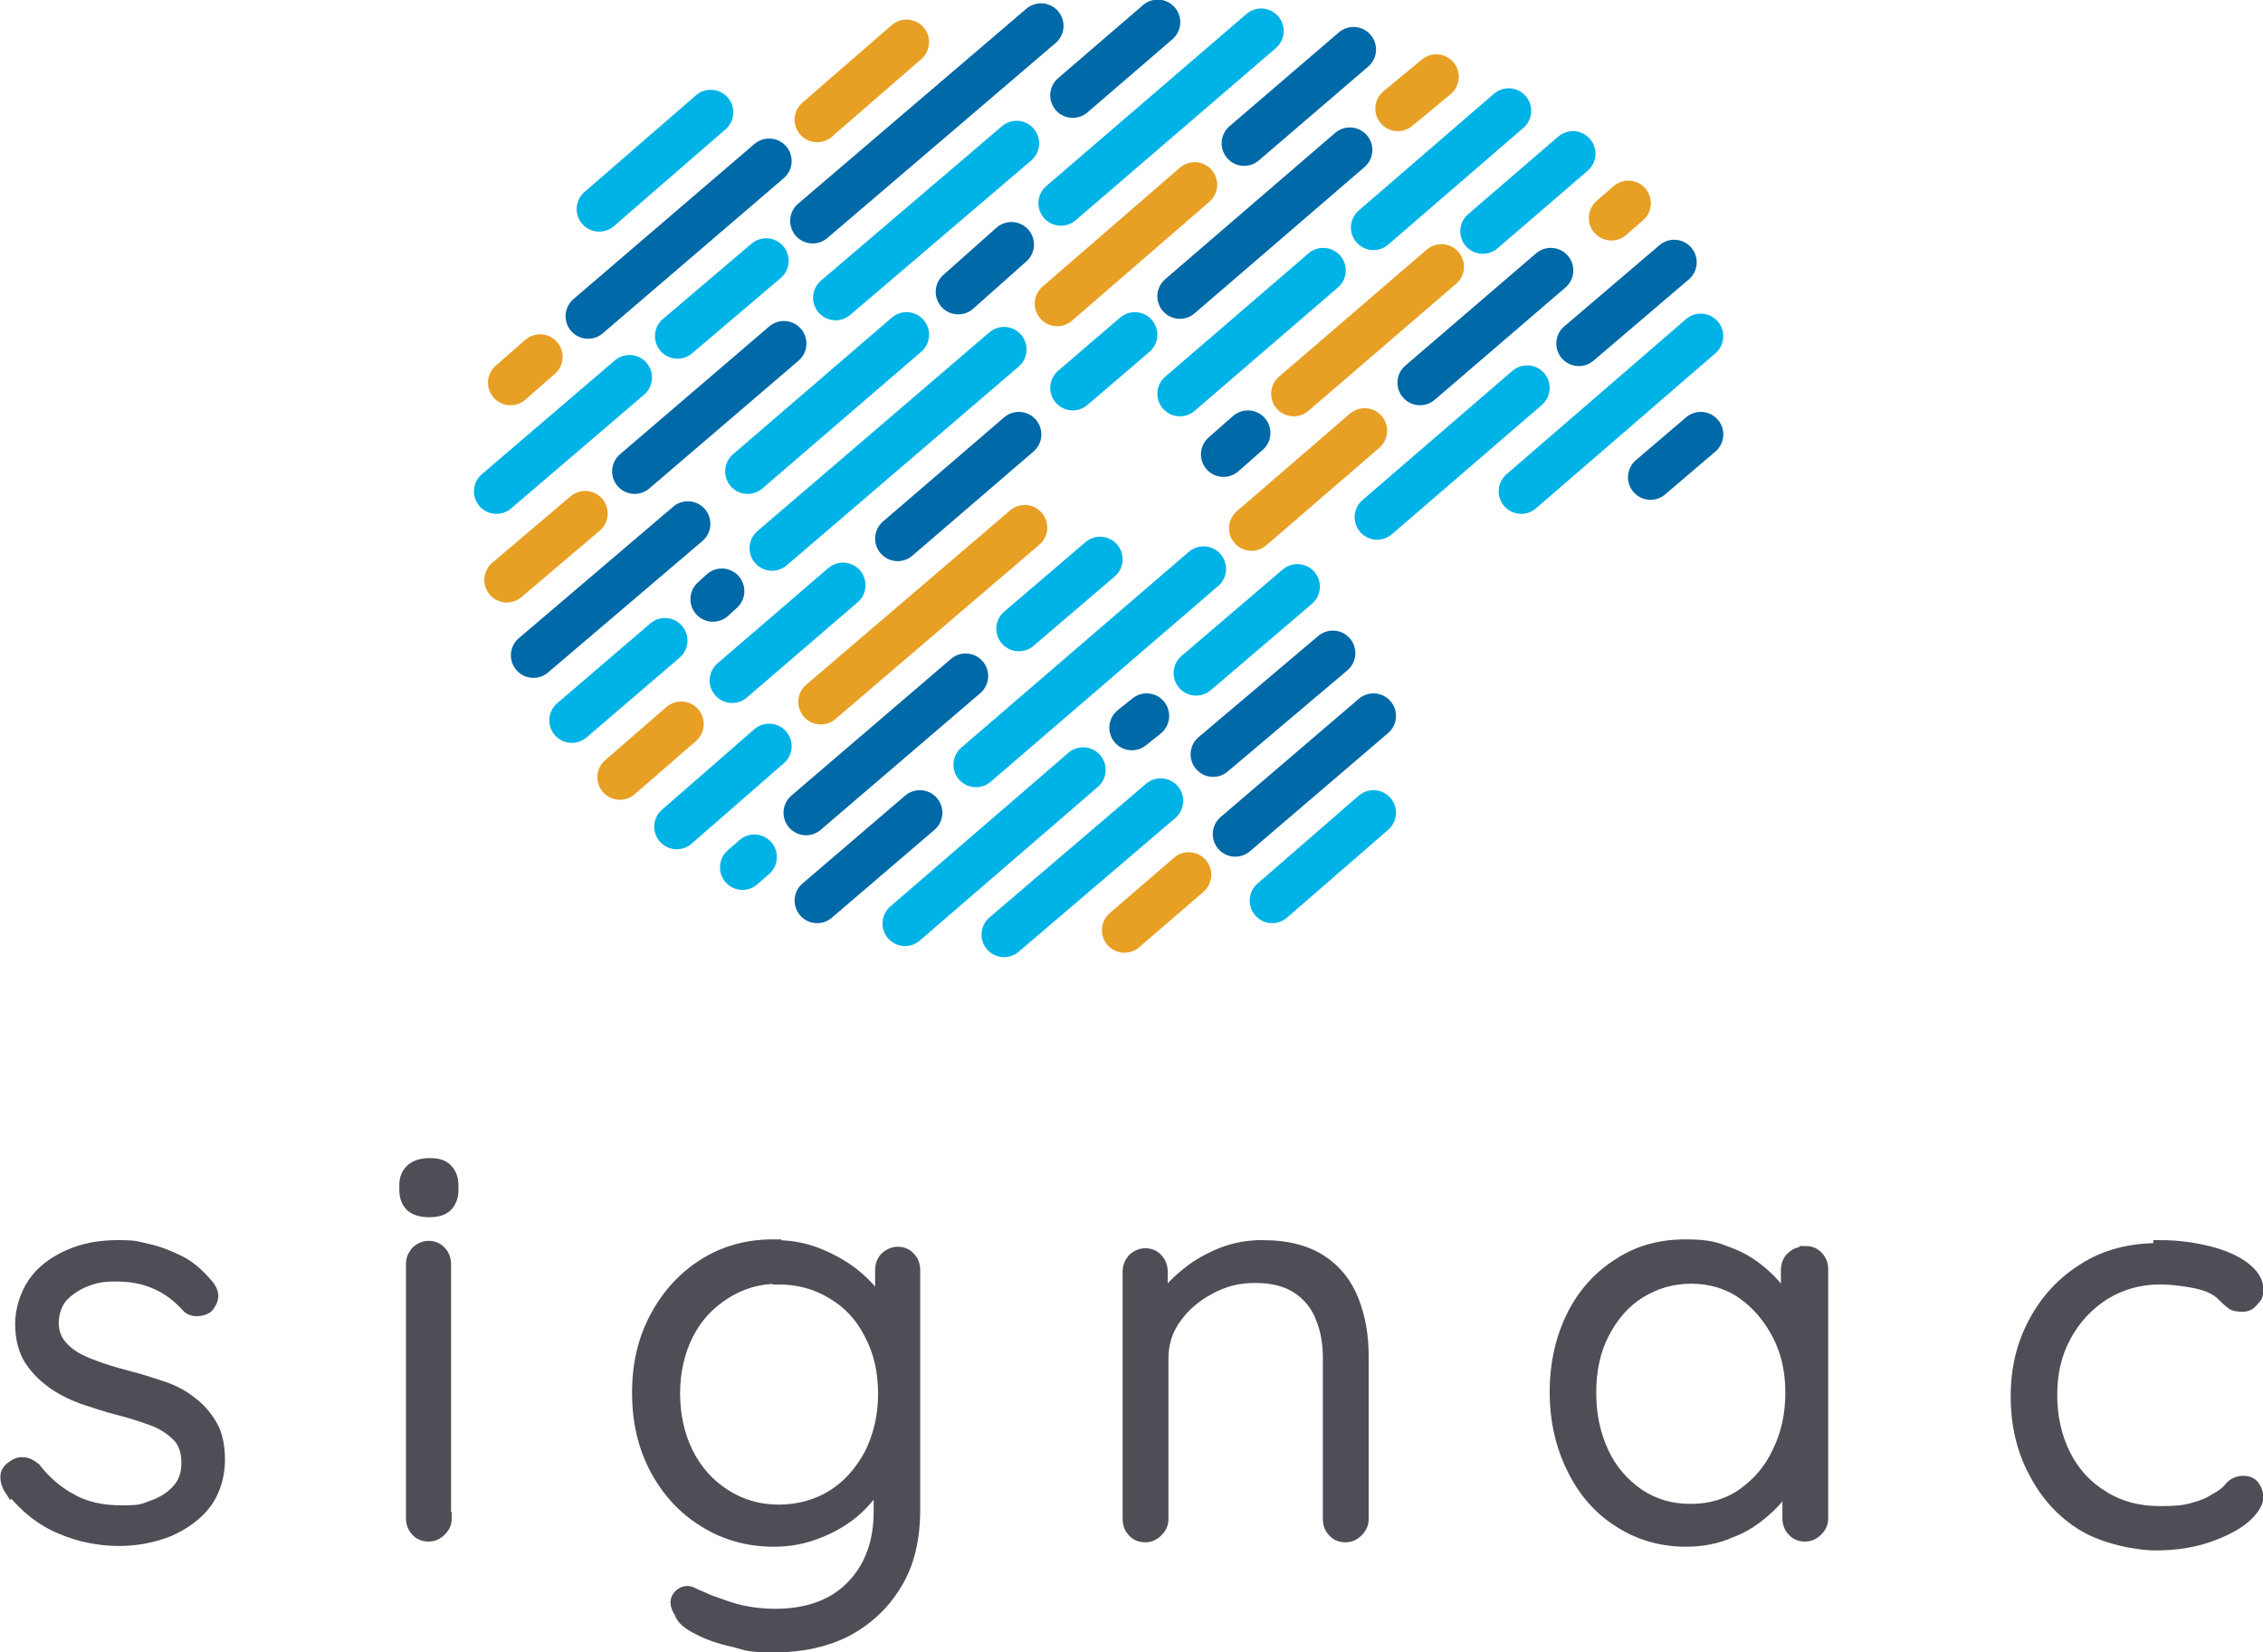 <?xml version="1.0" encoding="UTF-8"?>
<svg id="Layer_1" xmlns="http://www.w3.org/2000/svg" version="1.1" viewBox="0 0 306.3 223.6">
  <!-- Generator: Adobe Illustrator 29.6.1, SVG Export Plug-In . SVG Version: 2.1.1 Build 9)  -->
  <defs>
    <style>
      .st0 {
        stroke: #0069a7;
      }

      .st0, .st1, .st2, .st3 {
        stroke-miterlimit: 10;
      }

      .st0, .st1, .st3 {
        fill: none;
        stroke-linecap: round;
        stroke-width: 6.1px;
      }

      .st1 {
        stroke: #e7a024;
      }

      .st2 {
        fill: #4d4e56;
        stroke: #4d4e56;
        stroke-width: 1.7px;
      }

      .st3 {
        stroke: #00b3e6;
      }
    </style>
  </defs>
  <g>
    <path class="st2" d="M1.5,201.7c-.4-.6-.6-1.2-.6-1.8s.3-1,.9-1.4c.4-.3.9-.5,1.4-.4.5,0,1,.3,1.5.7,1.3,1.7,3,3.2,4.9,4.2,1.9,1.1,4.2,1.6,6.9,1.6s2.8-.2,4.2-.7,2.5-1.2,3.4-2.2,1.3-2.2,1.3-3.7-.4-2.8-1.3-3.7-2.1-1.7-3.5-2.2-2.9-1-4.5-1.4c-1.7-.4-3.3-1-4.9-1.5-1.6-.6-3-1.3-4.2-2.2s-2.2-1.9-3-3.2c-.7-1.2-1.1-2.8-1.1-4.6s.6-3.9,1.7-5.5c1.1-1.6,2.7-2.8,4.7-3.7s4.2-1.3,6.7-1.3,2.6.2,4,.5,2.9.9,4.3,1.6c1.4.7,2.6,1.8,3.7,3.1.4.4.7,1,.7,1.5s-.3,1.1-.7,1.5c-.4.3-.9.4-1.4.4s-1-.2-1.3-.6c-1.2-1.3-2.6-2.4-4.3-3.1-1.6-.7-3.4-1-5.3-1s-2.8.2-4.1.7c-1.3.5-2.3,1.2-3.2,2.1-.8.9-1.3,2.2-1.3,3.7s.6,2.6,1.5,3.5c.9.9,2.1,1.6,3.7,2.2,1.5.6,3.2,1.1,5.1,1.6,1.6.4,3.1.9,4.6,1.4s2.8,1.2,3.9,2.1c1.1.8,2,1.9,2.7,3.1.7,1.2,1,2.8,1,4.7s-.6,4.1-1.8,5.7c-1.2,1.6-2.9,2.8-4.9,3.7-2,.8-4.3,1.3-6.8,1.3s-5.3-.5-7.8-1.6c-2.5-1-4.8-2.8-6.7-5.2h0Z"/>
    <path class="st2" d="M58.1,163.9c-1,0-1.8-.2-2.4-.7-.5-.5-.8-1.2-.8-2.1v-.7c0-.9.3-1.6.9-2.1.6-.5,1.4-.7,2.4-.7s1.7.2,2.2.7.8,1.2.8,2.1v.7c0,.9-.3,1.6-.8,2.1s-1.3.7-2.3.7ZM60.3,205.5c0,.6-.2,1.1-.7,1.6s-1,.7-1.6.7-1.2-.2-1.6-.7c-.4-.4-.6-1-.6-1.6v-34.4c0-.6.2-1.1.6-1.6.4-.4,1-.7,1.6-.7s1.2.2,1.6.7c.4.4.6,1,.6,1.6v34.4h.1Z"/>
    <path class="st2" d="M104.9,168.7c2.2,0,4.2.4,6.1,1.2s3.6,1.8,5,3,2.5,2.5,3.3,3.9,1.2,2.7,1.2,3.9l-1.2-1.8v-7c0-.6.2-1.2.6-1.6.4-.4,1-.7,1.6-.7s1.2.2,1.6.7c.4.4.6,1,.6,1.6v32.4c0,4-.8,7.4-2.5,10.1-1.6,2.7-3.9,4.8-6.7,6.3-2.8,1.4-6,2.1-9.6,2.1s-3.6-.2-5.5-.7c-1.9-.4-3.6-1-4.9-1.7-1.4-.7-2.2-1.4-2.4-2.2-.3-.4-.5-.9-.5-1.3s.2-.8.6-1.1,1-.4,1.5-.1c.6.3,1.4.6,2.5,1.1.4.1,1.1.4,2,.7s1.9.6,3.1.8,2.4.3,3.6.3c4.5,0,8-1.3,10.5-3.9,2.5-2.6,3.7-6,3.7-10.1v-7.2l.8.2c-.4,1.8-1.2,3.4-2.2,4.7s-2.3,2.5-3.7,3.4c-1.4.9-2.9,1.6-4.5,2.1s-3.2.7-4.8.7c-3.4,0-6.6-.9-9.3-2.6-2.8-1.7-5-4.1-6.6-7.1s-2.4-6.4-2.4-10.3.8-7.2,2.4-10.2,3.8-5.4,6.5-7.1c2.7-1.7,5.8-2.6,9.3-2.6h.3ZM105.4,172.9c-2.7,0-5.1.7-7.3,2.1-2.2,1.4-3.9,3.2-5.1,5.6-1.2,2.4-1.8,5.1-1.8,8s.6,5.7,1.8,8.1,2.9,4.3,5.1,5.7,4.6,2.1,7.3,2.1,5.2-.7,7.3-2c2.1-1.3,3.8-3.2,5.1-5.6,1.2-2.4,1.9-5.1,1.9-8.2s-.6-5.8-1.9-8.2c-1.2-2.4-2.9-4.2-5.1-5.5-2.1-1.3-4.6-2-7.3-2h0Z"/>
    <path class="st2" d="M170.9,168.7c3.3,0,5.9.7,7.9,2s3.4,3.1,4.3,5.4c.9,2.3,1.3,4.8,1.3,7.5v22c0,.6-.2,1.1-.7,1.6s-1,.7-1.6.7-1.2-.2-1.6-.7c-.4-.4-.6-1-.6-1.6v-21.8c0-2-.3-3.8-1-5.5-.6-1.6-1.7-3-3.2-4s-3.4-1.5-5.8-1.5-4.2.5-6.1,1.5c-1.9,1-3.5,2.3-4.7,4-1.2,1.6-1.8,3.5-1.8,5.5v21.8c0,.6-.2,1.1-.7,1.6s-1,.7-1.6.7-1.2-.2-1.6-.7c-.4-.4-.6-1-.6-1.6v-33.5c0-.6.2-1.1.6-1.6.4-.4,1-.7,1.6-.7s1.2.2,1.6.7c.4.4.6,1,.6,1.6v6.3l-1.7,2.7c0-1.6.6-3.1,1.5-4.6s2.1-2.8,3.6-4c1.4-1.2,3.1-2.1,4.8-2.8,1.8-.7,3.6-1,5.4-1h.1Z"/>
    <path class="st2" d="M244.4,169.5c.6,0,1.2.2,1.6.7.4.4.6,1,.6,1.6v33.7c0,.6-.2,1.1-.7,1.6s-1,.7-1.6.7-1.2-.2-1.6-.7c-.4-.4-.6-1-.6-1.6v-8.9l1.3-.6c0,1.4-.4,2.8-1.2,4.3-.8,1.4-1.8,2.8-3.2,4-1.3,1.2-2.9,2.3-4.8,3-1.8.8-3.8,1.2-6,1.2-3.3,0-6.4-.9-9-2.6-2.7-1.7-4.8-4.1-6.3-7.2-1.5-3-2.3-6.5-2.3-10.3s.8-7.3,2.3-10.3,3.6-5.3,6.3-7c2.6-1.7,5.6-2.5,8.9-2.5s4.2.4,6,1.1c1.9.7,3.5,1.8,4.9,3.1s2.5,2.8,3.3,4.5,1.2,3.4,1.2,5.2l-1.6-1.1v-9.5c0-.6.2-1.2.6-1.6s.9-.7,1.6-.7h.3ZM228.9,204.4c2.6,0,5-.7,7-2.1,2-1.4,3.7-3.3,4.8-5.7,1.2-2.4,1.8-5.1,1.8-8.1s-.6-5.6-1.8-7.9c-1.2-2.3-2.8-4.2-4.8-5.6-2-1.4-4.4-2.1-7-2.1s-4.9.7-7,2-3.7,3.2-4.9,5.5-1.8,5-1.8,8.1.6,5.7,1.7,8.1c1.1,2.4,2.8,4.3,4.8,5.7,2.1,1.4,4.4,2.1,7.1,2.1h0Z"/>
    <path class="st2" d="M292.3,168.7c2.4,0,4.6.3,6.6.8s3.6,1.2,4.8,2.1c1.2.9,1.8,1.9,1.8,2.9s-.2,1-.6,1.5-.8.7-1.4.7-1.2-.1-1.5-.4c-.4-.3-.7-.6-1.1-1s-.9-.8-1.6-1.1c-.6-.3-1.6-.6-2.8-.8-1.2-.2-2.6-.4-4.1-.4-2.8,0-5.3.7-7.6,2.1-2.2,1.4-4,3.3-5.3,5.7s-1.9,5-1.9,8,.6,5.7,1.8,8.1c1.2,2.4,2.9,4.3,5.2,5.7,2.2,1.4,4.8,2.1,7.7,2.1s3.6-.2,4.7-.5,2.1-.7,2.8-1.2c1-.5,1.7-1.1,2.1-1.6s1-.8,1.7-.8,1.1.2,1.4.6c.3.4.5.9.5,1.5s-.6,1.7-1.8,2.7c-1.2,1-2.8,1.8-4.8,2.5s-4.4,1.1-7.1,1.1-7-.9-9.8-2.6c-2.8-1.7-5-4.1-6.6-7.2-1.6-3-2.4-6.4-2.4-10.2s.8-7,2.4-10,3.8-5.4,6.7-7.2c2.8-1.8,6.2-2.7,10-2.7l.2-.4Z"/>
  </g>
  <g>
    <line class="st3" x1="172.2" y1="121.9" x2="185.9" y2="110"/>
    <line class="st0" x1="223.4" y1="64.6" x2="230.2" y2="58.8"/>
    <line class="st0" x1="167.2" y1="112.9" x2="185.9" y2="96.9"/>
    <line class="st1" x1="152.2" y1="125.9" x2="160.9" y2="118.4"/>
    <line class="st3" x1="205.9" y1="66.5" x2="230.2" y2="45.5"/>
    <line class="st0" x1="164.2" y1="102.1" x2="180.4" y2="88.4"/>
    <line class="st3" x1="135.9" y1="126.5" x2="157.1" y2="108.4"/>
    <line class="st0" x1="213.7" y1="46.5" x2="226.6" y2="35.5"/>
    <line class="st3" x1="186.4" y1="70" x2="206.7" y2="52.5"/>
    <line class="st3" x1="161.9" y1="91.1" x2="175.6" y2="79.4"/>
    <line class="st0" x1="153.2" y1="98.5" x2="155.2" y2="96.9"/>
    <line class="st3" x1="122.5" y1="125" x2="146.6" y2="104.2"/>
    <line class="st1" x1="218.1" y1="29.5" x2="220.4" y2="27.5"/>
    <line class="st0" x1="192.2" y1="51.8" x2="209.9" y2="36.6"/>
    <line class="st1" x1="169.4" y1="71.5" x2="184.7" y2="58.3"/>
    <line class="st3" x1="132.1" y1="103.5" x2="162.9" y2="77"/>
    <line class="st0" x1="110.6" y1="121.9" x2="124.5" y2="110"/>
    <line class="st3" x1="200.7" y1="31.3" x2="212.9" y2="20.8"/>
    <line class="st1" x1="175.1" y1="53.3" x2="195.1" y2="36.1"/>
    <line class="st0" x1="165.6" y1="61.5" x2="168.9" y2="58.6"/>
    <line class="st3" x1="137.9" y1="85.1" x2="148.9" y2="75.7"/>
    <line class="st0" x1="109.1" y1="110" x2="130.7" y2="91.5"/>
    <line class="st3" x1="100.5" y1="117.4" x2="102.1" y2="116"/>
    <line class="st3" x1="185.9" y1="30.8" x2="204.2" y2="15"/>
    <line class="st3" x1="159.7" y1="53.3" x2="179.1" y2="36.6"/>
    <line class="st1" x1="111.1" y1="95" x2="138.7" y2="71.4"/>
    <line class="st3" x1="91.6" y1="111.9" x2="104.1" y2="101"/>
    <line class="st1" x1="189.2" y1="14.7" x2="194.4" y2="10.4"/>
    <line class="st0" x1="159.7" y1="40.1" x2="182.7" y2="20.3"/>
    <line class="st3" x1="145.2" y1="52.5" x2="153.6" y2="45.3"/>
    <line class="st0" x1="121.5" y1="72.9" x2="137.9" y2="58.8"/>
    <line class="st3" x1="99.1" y1="92.1" x2="114.1" y2="79.2"/>
    <line class="st1" x1="83.9" y1="105.2" x2="92.2" y2="98"/>
    <line class="st0" x1="168.4" y1="19.4" x2="183.2" y2="6.7"/>
    <line class="st1" x1="143.1" y1="41.1" x2="161.7" y2="25"/>
    <line class="st3" x1="104.5" y1="74.2" x2="135.9" y2="47.3"/>
    <line class="st0" x1="96.5" y1="81.1" x2="97.7" y2="80"/>
    <line class="st3" x1="77.4" y1="97.5" x2="90" y2="86.7"/>
    <line class="st3" x1="143.6" y1="27.5" x2="170.7" y2="4.2"/>
    <line class="st0" x1="129.7" y1="39.5" x2="136.9" y2="33.1"/>
    <line class="st3" x1="101.2" y1="63.8" x2="122.7" y2="45.3"/>
    <line class="st0" x1="72.2" y1="88.7" x2="93.1" y2="70.9"/>
    <line class="st0" x1="145.2" y1="12.9" x2="156.7" y2="3"/>
    <line class="st3" x1="113.1" y1="40.3" x2="137.6" y2="19.4"/>
    <line class="st0" x1="85.9" y1="63.8" x2="106.1" y2="46.5"/>
    <line class="st1" x1="68.6" y1="78.5" x2="79.2" y2="69.5"/>
    <line class="st0" x1="110" y1="29.9" x2="140.9" y2="3.5"/>
    <line class="st3" x1="91.7" y1="45.5" x2="103.7" y2="35.3"/>
    <line class="st3" x1="67.2" y1="66.5" x2="85.2" y2="51.1"/>
    <line class="st1" x1="110.6" y1="16.2" x2="122.7" y2="5.7"/>
    <line class="st0" x1="79.6" y1="42.8" x2="104.1" y2="21.8"/>
    <line class="st1" x1="69.1" y1="51.8" x2="73.1" y2="48.3"/>
    <line class="st3" x1="81.1" y1="28.3" x2="96.2" y2="15.2"/>
  </g>
</svg>
